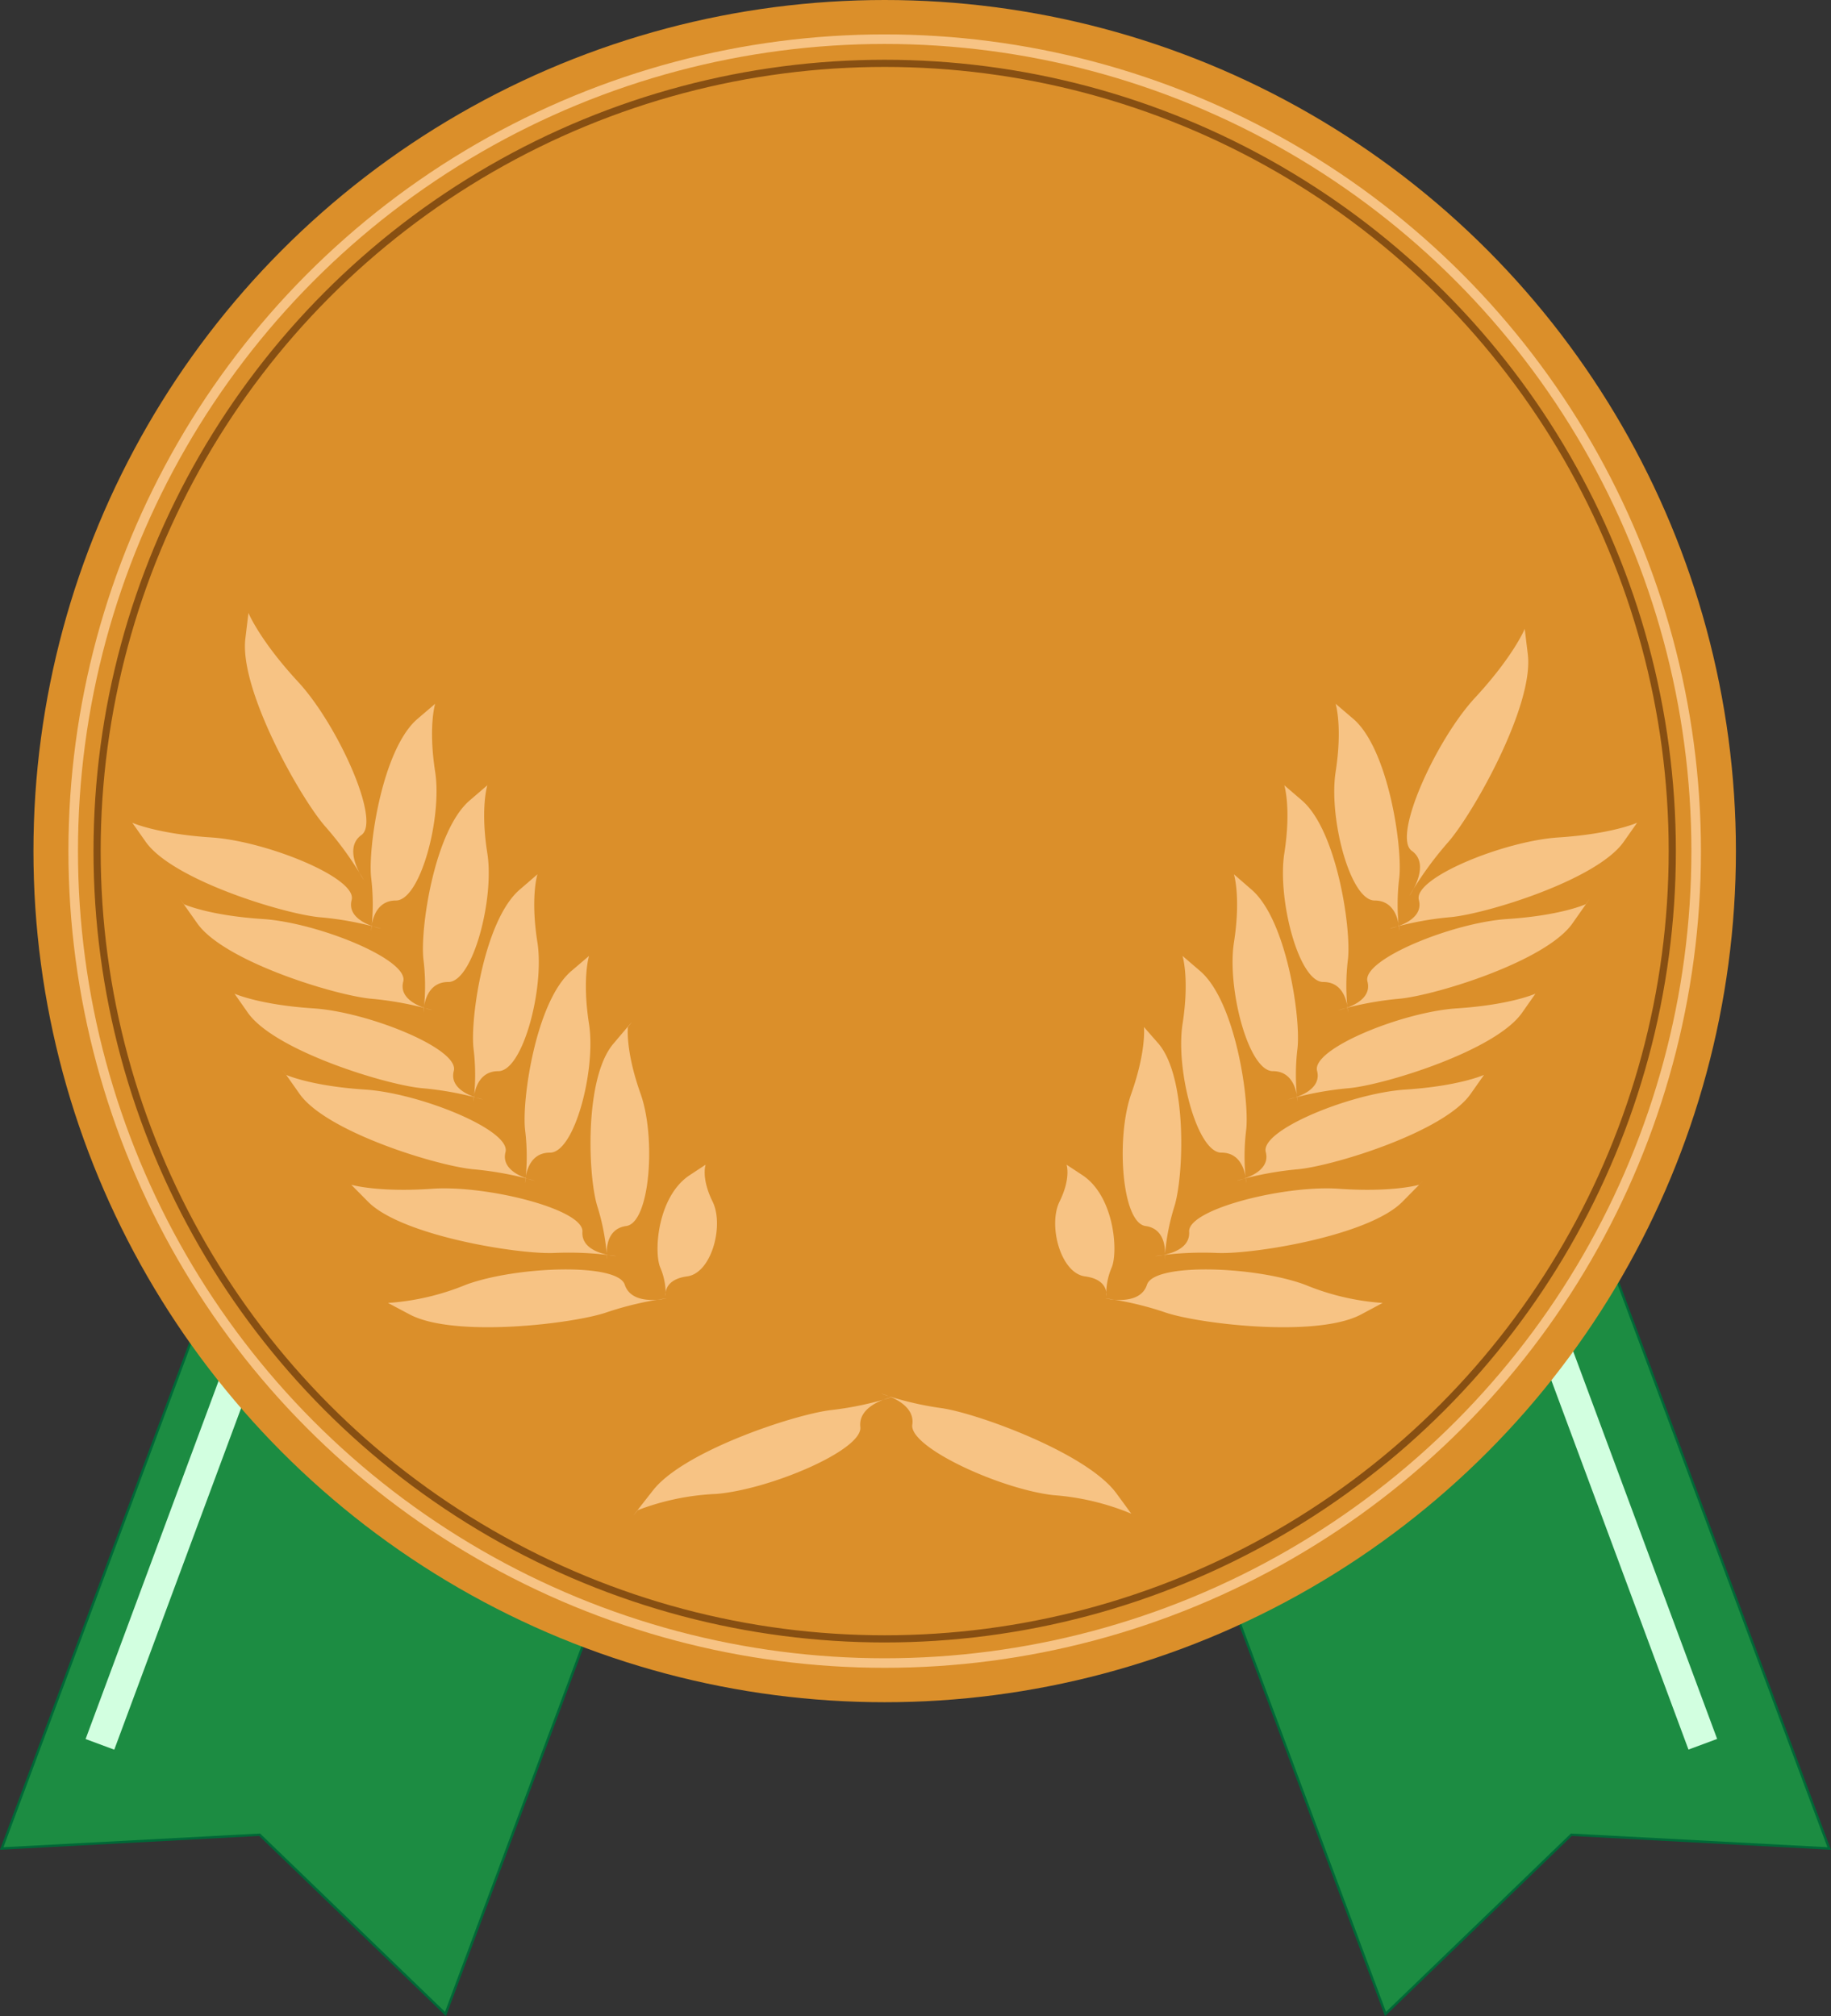 <svg xmlns="http://www.w3.org/2000/svg" width="191.61" height="211.01" viewBox="0 0 191.61 211.01">
  <rect x="0" y="0" width="191.61" height="211.01" fill="#333333" stroke="none"/>
  <defs>
    <style>
      .cls-1 {
        fill: #1c8c42;
        stroke: #006837;
        stroke-width: 0.25px;
      }

      .cls-1, .cls-4, .cls-5 {
        stroke-miterlimit: 10;
      }

      .cls-2 {
        fill: #d2ffe0;
      }

      .cls-3, .cls-4, .cls-5 {
        fill: #db8f2a;
      }

      .cls-4 {
        stroke: #f7c384;
      }

      .cls-5 {
        stroke: #874f12;
        stroke-width: 0.75px;
      }

      .cls-6 {
        fill: #f7c384;
      }
    </style>
  </defs>
  <title>stage--cleared-flag</title>
  <g id="レイヤー_2" data-name="レイヤー 2">
    <g id="レイヤー_2-2" data-name="レイヤー 2">
      <g>
        <polygon class="cls-1" points="28.8 116.75 0.18 193.47 27.17 192.03 46.62 210.79 75.23 134.07 28.8 116.75"/>
        <polygon class="cls-1" points="162.81 116.75 191.42 193.47 164.44 192.03 144.99 210.79 116.37 134.07 162.81 116.75"/>
        <rect class="cls-2" x="23.01" y="103.78" width="3.2" height="81.33" transform="translate(51.82 0.47) rotate(20.37)"/>
        <rect class="cls-2" x="162.44" y="103.78" width="3.2" height="81.33" transform="translate(368.1 222.75) rotate(159.63)"/>
        <g>
          <circle class="cls-3" cx="92.58" cy="89.08" r="89.08"/>
          <ellipse class="cls-4" cx="92.58" cy="89.08" rx="84.92" ry="84.98"/>
          <ellipse class="cls-5" cx="92.58" cy="89.08" rx="82.42" ry="82.45"/>
          <g>
            <path class="cls-6" d="M19.25,94.64s2.58,1.18,8.27,1.55,15.29,4.23,14.68,6.54,3.07,3,3.07,3a34.65,34.65,0,0,0-6.44-1.2c-3.76-.35-15.37-3.9-18.18-7.88S19.25,94.64,19.25,94.64Z"/>
            <path class="cls-6" d="M51,82.19s-.75,2.38,0,7.13-1.51,13.47-4.09,13.46-2.6,3.17-2.6,3.17a22.42,22.42,0,0,0,0-5.55c-.36-3.17,1.14-13.46,4.85-16.63Z"/>
            <path class="cls-6" d="M13.84,86.11s2.59,1.17,8.28,1.54,15.29,4.23,14.68,6.54,3.07,3,3.07,3A33.68,33.68,0,0,0,33.43,96c-3.76-.36-15.37-3.9-18.18-7.89S13.84,86.11,13.84,86.11Z"/>
            <path class="cls-6" d="M45.54,73.66s-.74,2.37,0,7.13S44,94.25,41.43,94.25s-2.59,3.16-2.59,3.16a22.92,22.92,0,0,0,0-5.54C38.49,88.7,40,78.4,43.69,75.24Z"/>
            <path class="cls-6" d="M29.94,112.5s2.59,1.17,8.28,1.54,15.28,4.24,14.68,6.54,3.07,3,3.07,3a34.88,34.88,0,0,0-6.44-1.2c-3.77-.35-15.37-3.9-18.18-7.89S29.94,112.5,29.94,112.5Z"/>
            <path class="cls-6" d="M61.64,100.05s-.74,2.38,0,7.13-1.5,13.47-4.09,13.46-2.6,3.17-2.6,3.17a22.68,22.68,0,0,0,0-5.55c-.36-3.17,1.14-13.47,4.84-16.63Z"/>
            <path class="cls-6" d="M36.76,124s2.77.82,8.46.42,15.89,2.14,15.73,4.5,3.59,2.55,3.59,2.55a34.81,34.81,0,0,0-6.58-.33c-3.78.15-15.91-1.8-19.44-5.36Z"/>
            <path class="cls-6" d="M40.6,136.37a26,26,0,0,0,8.17-1.91c5.23-1.93,15.85-2.32,16.61,0s4.38,1.43,4.38,1.43a33.8,33.8,0,0,0-6.35,1.49c-3.52,1.18-15.74,2.64-20.45.24Z"/>
            <path class="cls-6" d="M66.74,158.06a26,26,0,0,1,8.21-1.7c5.55-.45,15.35-4.58,15.08-7s3.37-3.15,3.37-3.15A34.25,34.25,0,0,1,87,147.58c-3.69.41-15.4,4.24-18.66,8.4S66.74,158.06,66.74,158.06Z"/>
            <path class="cls-6" d="M65.71,107.49s-.29,2.44,1.33,7,1,13.49-1.51,13.83-2,3.48-2,3.48a23,23,0,0,0-1-5.48c-1-3.08-1.41-13.45,1.65-17.07S65.71,107.49,65.71,107.49Z"/>
            <path class="cls-6" d="M73.84,121.9s-.49,1.39.73,3.86-.09,7.49-2.66,7.83-2.25,2.06-2.25,2.06a7,7,0,0,0-.57-3c-.69-1.67-.27-7.44,3.08-9.65Z"/>
            <path class="cls-6" d="M24.54,104s2.58,1.17,8.27,1.54,15.29,4.23,14.68,6.54,3.07,3,3.07,3a34.21,34.21,0,0,0-6.44-1.19c-3.76-.36-15.37-3.91-18.18-7.89Z"/>
            <path class="cls-6" d="M56.24,91.51s-.75,2.38,0,7.13-1.51,13.47-4.09,13.47-2.6,3.16-2.6,3.16a22.42,22.42,0,0,0,0-5.55c-.36-3.16,1.14-13.46,4.85-16.62Z"/>
          </g>
          <g>
            <path class="cls-6" d="M165.94,94.64s-2.57,1.18-8.23,1.55-15.22,4.23-14.61,6.54-3.06,3-3.06,3a34.41,34.41,0,0,1,6.41-1.2c3.75-.35,15.3-3.9,18.1-7.88S165.94,94.64,165.94,94.64Z"/>
            <path class="cls-6" d="M134.4,82.19s.74,2.38,0,7.13,1.5,13.47,4.08,13.46,2.58,3.17,2.58,3.17a23,23,0,0,1,0-5.55c.36-3.17-1.14-13.46-4.82-16.63Z"/>
            <path class="cls-6" d="M171.32,86.11s-2.57,1.17-8.24,1.54-15.21,4.23-14.6,6.54-3.06,3-3.06,3a33.44,33.44,0,0,1,6.41-1.2c3.75-.36,15.3-3.9,18.09-7.89Z"/>
            <path class="cls-6" d="M139.77,73.66s.74,2.37,0,7.13,1.5,13.46,4.08,13.46,2.58,3.16,2.58,3.16a22.58,22.58,0,0,1,0-5.54c.36-3.17-1.13-13.47-4.81-16.63Z"/>
            <path class="cls-6" d="M155.3,112.5s-2.57,1.17-8.24,1.54-15.21,4.24-14.6,6.54-3.06,3-3.06,3a34.41,34.41,0,0,1,6.41-1.2c3.74-.35,15.3-3.9,18.09-7.89Z"/>
            <path class="cls-6" d="M123.75,100.05s.74,2.38,0,7.13,1.5,13.47,4.07,13.46,2.59,3.17,2.59,3.17a22.68,22.68,0,0,1,0-5.55c.36-3.17-1.13-13.47-4.82-16.63Z"/>
            <path class="cls-6" d="M148.52,124s-2.76.82-8.43.42-15.81,2.14-15.65,4.5-3.58,2.55-3.58,2.55a34.62,34.62,0,0,1,6.55-.33c3.77.15,15.84-1.8,19.35-5.36S148.52,124,148.52,124Z"/>
            <path class="cls-6" d="M144.69,136.37a25.75,25.75,0,0,1-8.13-1.91c-5.2-1.93-15.78-2.32-16.53,0s-4.36,1.43-4.36,1.43a33.63,33.63,0,0,1,6.32,1.49c3.5,1.18,15.67,2.64,20.36.24Z"/>
            <path class="cls-6" d="M118.39,158.43a26.14,26.14,0,0,0-8.13-1.94c-5.51-.61-15.14-5-14.79-7.38s-3.25-3.24-3.25-3.24a33.3,33.3,0,0,0,6.31,1.51c3.66.52,15.19,4.67,18.3,8.92S118.39,158.43,118.39,158.43Z"/>
            <path class="cls-6" d="M119.71,107.49s.28,2.44-1.33,7-1,13.49,1.5,13.83,2,3.48,2,3.48a23.24,23.24,0,0,1,1-5.48c1-3.08,1.41-13.45-1.63-17.07Z"/>
            <path class="cls-6" d="M111.61,121.9s.49,1.39-.73,3.86.1,7.49,2.66,7.83,2.23,2.06,2.23,2.06a7,7,0,0,1,.57-3c.69-1.67.27-7.44-3.06-9.65Z"/>
            <path class="cls-6" d="M160.68,104s-2.57,1.17-8.24,1.54-15.21,4.23-14.61,6.54-3.05,3-3.05,3a34,34,0,0,1,6.41-1.19c3.74-.36,15.3-3.91,18.09-7.89S160.68,104,160.68,104Z"/>
            <path class="cls-6" d="M129.13,91.51s.74,2.38,0,7.13,1.5,13.47,4.07,13.47,2.58,3.16,2.58,3.16a23,23,0,0,1,0-5.55c.36-3.16-1.13-13.46-4.82-16.62Z"/>
          </g>
          <path class="cls-6" d="M159.56,65.82s-1.15,2.83-5.22,7.23-8.67,14.53-6.6,16-.25,4.71-.25,4.71a36.55,36.55,0,0,1,4.06-5.62c2.62-3,9-14.32,8.33-19.67Z"/>
          <path class="cls-6" d="M26,64.15s1.15,2.84,5.22,7.24,8.68,14.52,6.61,16,.24,4.71.24,4.71a35.5,35.5,0,0,0-4.06-5.63c-2.61-3-9-14.31-8.33-19.66Z"/>
        </g>
      </g>
    </g>
  </g>
</svg>
